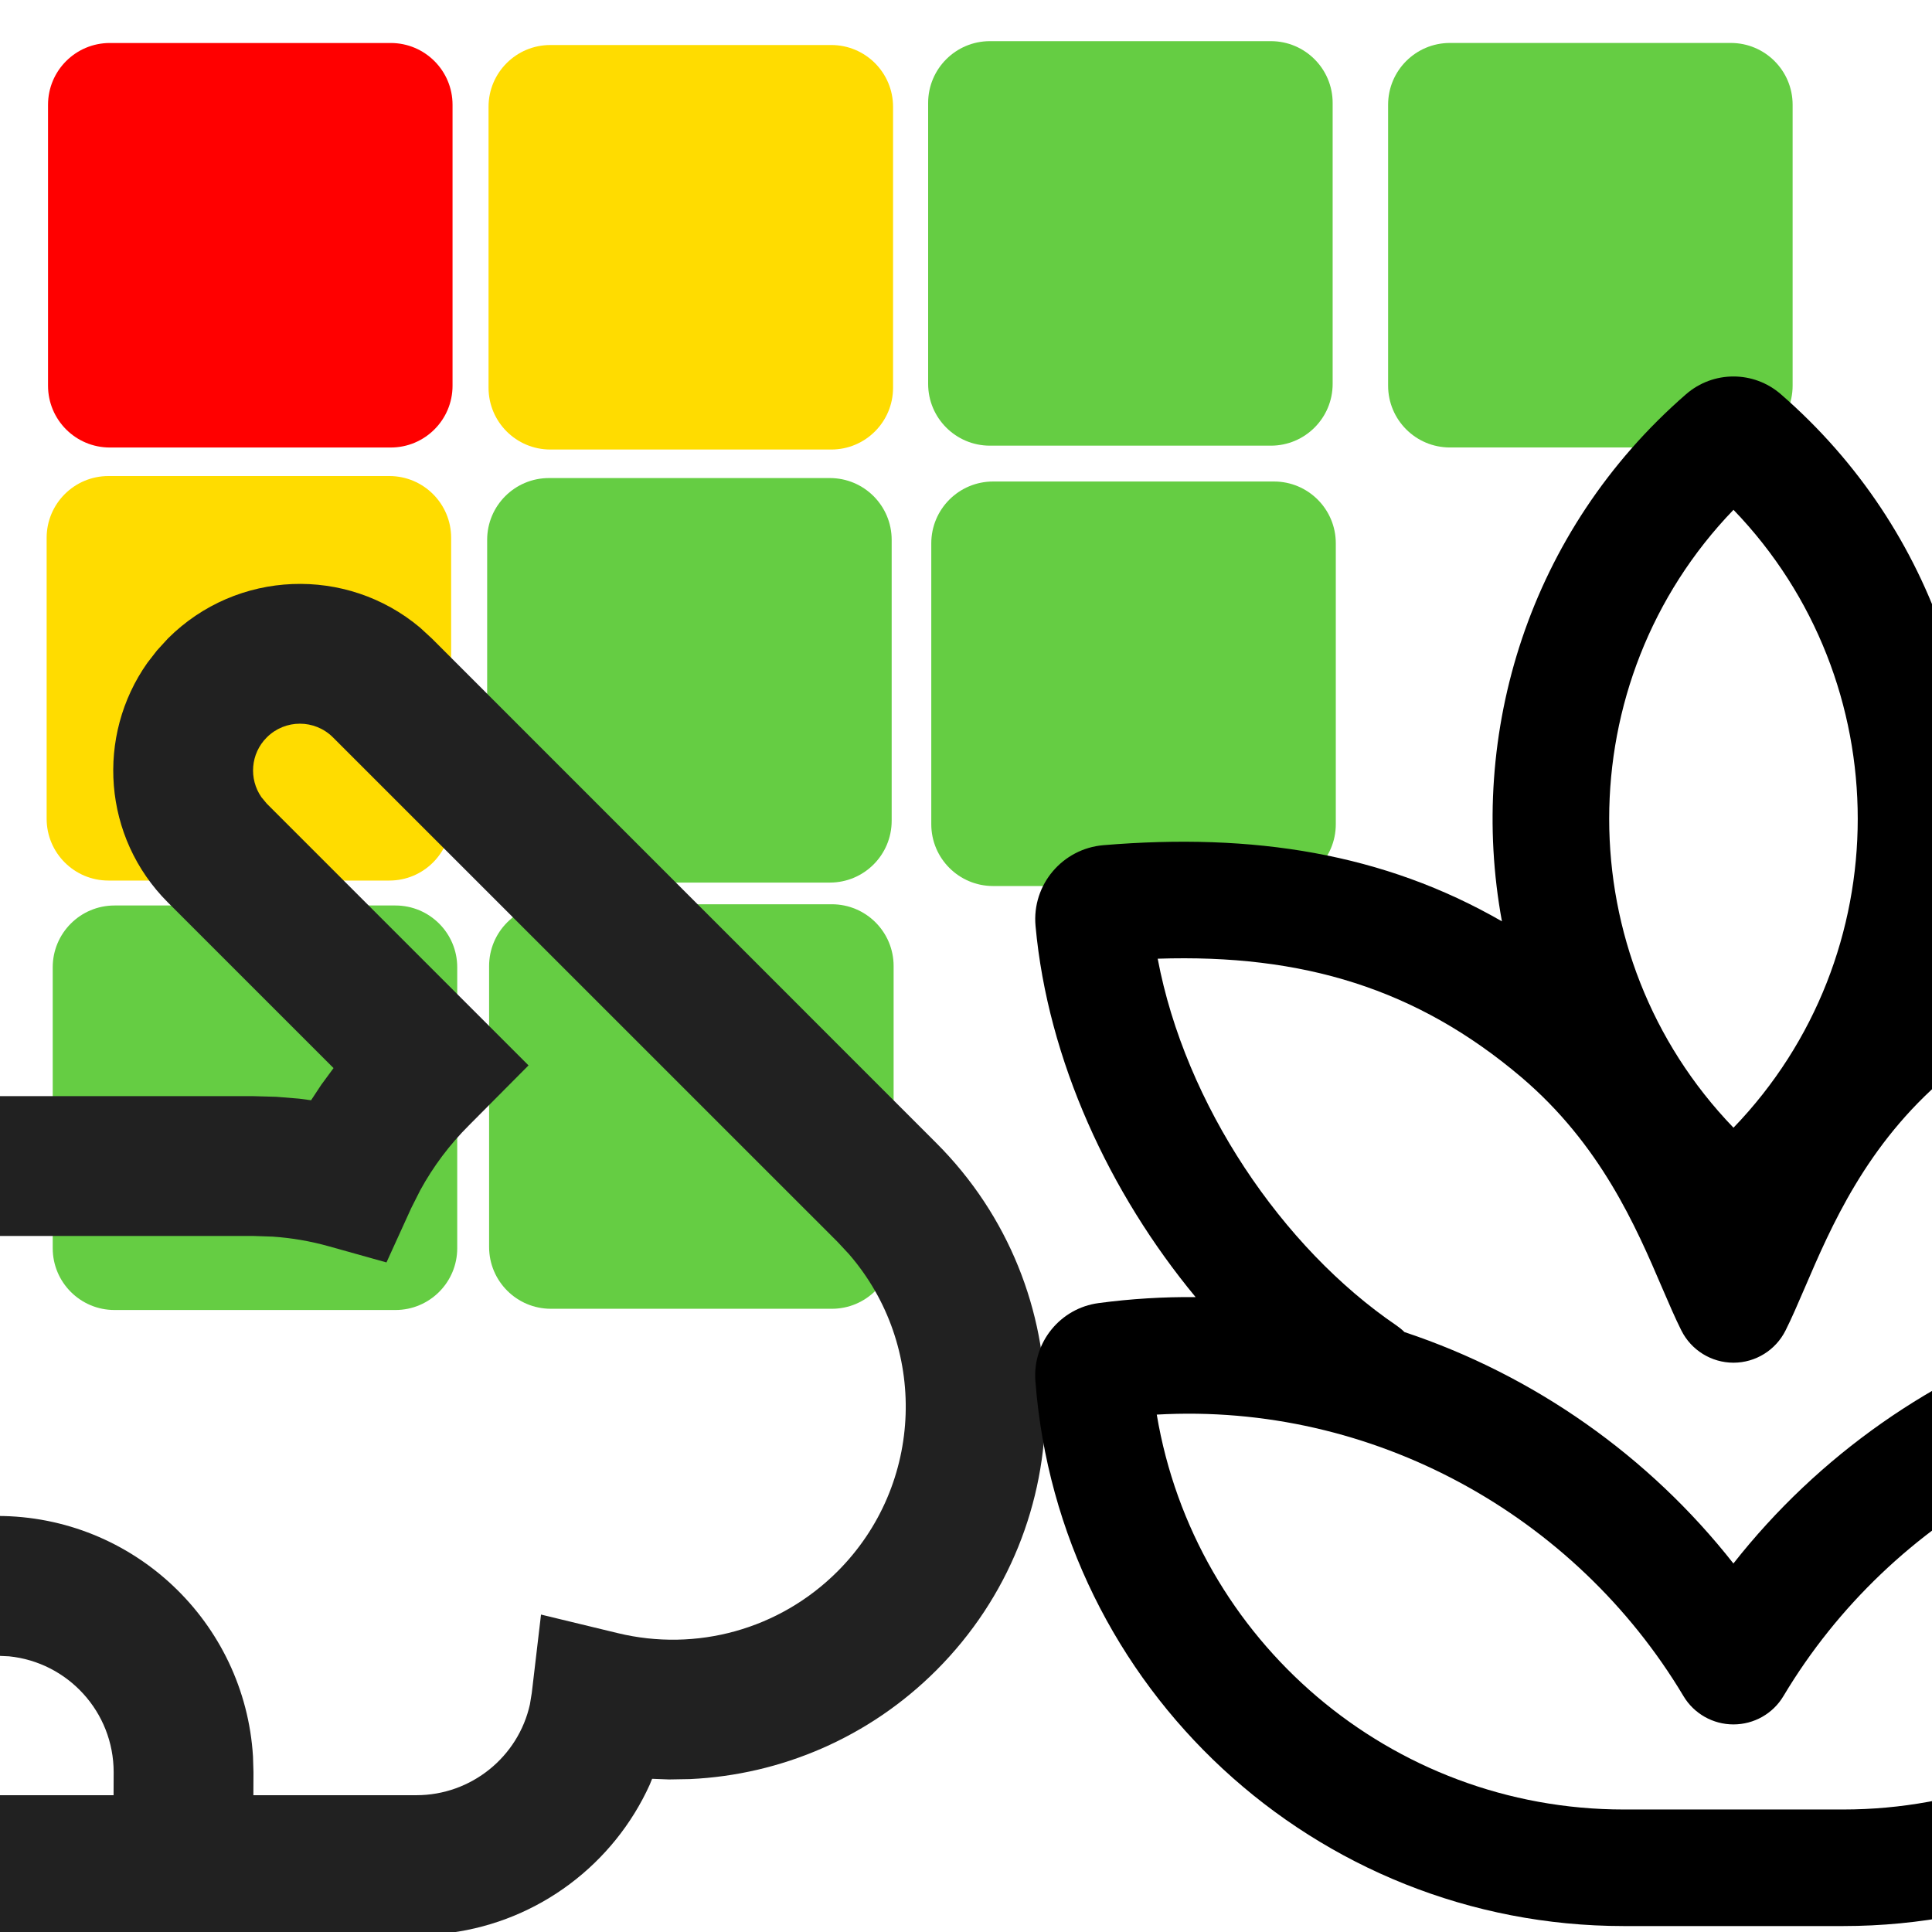 <?xml version="1.0" encoding="utf-8"?>
<svg viewBox="0 0 500 500" xmlns="http://www.w3.org/2000/svg" xmlns:bx="https://boxy-svg.com">
  <defs>
    <linearGradient id="color-1" gradientUnits="userSpaceOnUse">
      <stop style="stop-color: rgb(255, 220, 0)"/>
    </linearGradient>
    <linearGradient id="color-2" gradientUnits="userSpaceOnUse" bx:pinned="true">
      <stop style="stop-color: rgb(101, 205, 67)"/>
    </linearGradient>
  </defs>
  <g transform="matrix(5.816, 0, 0, 5.816, -5.019, -6.32)" style="">
    <defs/>
    <path d="M 5.75 3 L 18.25 3 C 19.769 3 21 4.231 21 5.75 L 21 18.25 C 21 19.769 19.769 21 18.25 21 L 5.75 21 C 4.231 21 3 19.769 3 18.25 L 3 5.75 C 3 4.231 4.231 3 5.75 3 Z" style="fill: rgb(255, 0, 0);"/>
  </g>
  <g transform="matrix(5.816, 0, 0, 5.816, 108.987, -5.798)" style="">
    <defs/>
    <path d="M 5.75 3 L 18.25 3 C 19.769 3 21 4.231 21 5.75 L 21 18.25 C 21 19.769 19.769 21 18.25 21 L 5.75 21 C 4.231 21 3 19.769 3 18.25 L 3 5.75 C 3 4.231 4.231 3 5.75 3 Z" style="fill: rgb(255, 220, 0);"/>
  </g>
  <g transform="matrix(5.816, 0, 0, 5.816, -5.378, 105.751)" style="">
    <defs/>
    <path d="M 5.75 3 L 18.25 3 C 19.769 3 21 4.231 21 5.75 L 21 18.25 C 21 19.769 19.769 21 18.25 21 L 5.75 21 C 4.231 21 3 19.769 3 18.25 L 3 5.75 C 3 4.231 4.231 3 5.75 3 Z" style="fill: url('#color-1');"/>
  </g>
  <g transform="matrix(5.816, 0, 0, 5.816, 108.628, 106.273)" style="">
    <defs/>
    <path d="M 5.75 3 L 18.25 3 C 19.769 3 21 4.231 21 5.75 L 21 18.25 C 21 19.769 19.769 21 18.25 21 L 5.75 21 C 4.231 21 3 19.769 3 18.25 L 3 5.75 C 3 4.231 4.231 3 5.75 3 Z" style="fill: url('#color-2');"/>
  </g>
  <g transform="matrix(5.816, 0, 0, 5.816, 222.753, -6.798)" style="">
    <defs/>
    <path d="M 5.75 3 L 18.25 3 C 19.769 3 21 4.231 21 5.75 L 21 18.25 C 21 19.769 19.769 21 18.25 21 L 5.75 21 C 4.231 21 3 19.769 3 18.25 L 3 5.75 C 3 4.231 4.231 3 5.75 3 Z" style="fill: rgb(101, 205, 67);"/>
  </g>
  <g transform="matrix(5.816, 0, 0, 5.816, -3.805, 216.892)" style="">
    <defs/>
    <path d="M 5.75 3 L 18.25 3 C 19.769 3 21 4.231 21 5.75 L 21 18.25 C 21 19.769 19.769 21 18.25 21 L 5.75 21 C 4.231 21 3 19.769 3 18.25 L 3 5.75 C 3 4.231 4.231 3 5.75 3 Z" style="fill: url('#color-2');"/>
  </g>
  <g transform="matrix(5.816, 0, 0, 5.816, 341.793, -6.331)" style="">
    <defs/>
    <path d="M 5.75 3 L 18.25 3 C 19.769 3 21 4.231 21 5.75 L 21 18.25 C 21 19.769 19.769 21 18.25 21 L 5.75 21 C 4.231 21 3 19.769 3 18.25 L 3 5.75 C 3 4.231 4.231 3 5.75 3 Z" style="fill: rgb(101, 205, 67);"/>
  </g>
  <g transform="matrix(5.816, 0, 0, 5.816, 223.567, 107.166)" style="">
    <defs/>
    <path d="M 5.75 3 L 18.25 3 C 19.769 3 21 4.231 21 5.75 L 21 18.25 C 21 19.769 19.769 21 18.25 21 L 5.75 21 C 4.231 21 3 19.769 3 18.25 L 3 5.75 C 3 4.231 4.231 3 5.75 3 Z" style="fill: rgb(101, 205, 67);"/>
  </g>
  <g transform="matrix(5.816, 0, 0, 5.816, 109.132, 216.574)" style="">
    <defs/>
    <path d="M 5.75 3 L 18.25 3 C 19.769 3 21 4.231 21 5.75 L 21 18.25 C 21 19.769 19.769 21 18.25 21 L 5.75 21 C 4.231 21 3 19.769 3 18.25 L 3 5.75 C 3 4.231 4.231 3 5.75 3 Z" style="fill: url('#color-2');"/>
  </g>
  <g transform="matrix(24.122, 0, 0, 24.122, -260.097, 42.463)" style="">
    <defs/>
    <path d="M7.75 19C6.287 19 5.092 17.859 5.005 16.418L5 16.25L5 14.999C3.343 14.999 2 13.656 2 12C2 10.343 3.343 9 5 9C6.074 9 7.031 9.569 7.562 10.439C8.074 10.193 8.642 10.042 9.241 10.008L9.5 10H13.499L13.748 10.007L13.993 10.027L14.12 10.044L14.23 9.877L14.361 9.699L12.584 7.922C11.884 7.223 11.811 6.134 12.363 5.352L12.467 5.218L12.584 5.09C13.325 4.35 14.502 4.311 15.289 4.973L15.416 5.09L20.828 10.503C22.39 12.065 22.39 14.598 20.828 16.16C20.108 16.88 19.163 17.282 18.186 17.327L17.961 17.331L17.779 17.324L17.753 17.388C17.367 18.238 16.564 18.85 15.615 18.976L15.423 18.995L15.249 19H7.75ZM14.355 6.151C14.159 5.955 13.841 5.955 13.645 6.151C13.47 6.325 13.451 6.596 13.587 6.792L13.645 6.862L16.453 9.67L15.815 10.312C15.605 10.521 15.43 10.756 15.292 11.008L15.195 11.2L14.929 11.784L14.311 11.611C14.115 11.556 13.913 11.521 13.707 11.507L13.499 11.5H9.5C8.801 11.5 8.157 11.739 7.647 12.141L7.504 12.261L7.339 12.419L7.246 12.521L7.135 12.654L7.014 12.821L6.972 12.885C6.931 12.948 6.893 13.014 6.857 13.081L6.799 13.193L6.737 13.33L6.703 13.414L6.652 13.556L6.597 13.74C6.572 13.837 6.551 13.937 6.535 14.037L6.524 14.12L6.506 14.309L6.5 14.5V16.25C6.5 16.898 6.992 17.43 7.622 17.494L7.75 17.5L12.001 17.5L12.002 17.254C12.002 16.606 11.51 16.074 10.88 16.01L10.752 16.004H9.752C9.338 16.004 9.002 15.668 9.002 15.254C9.002 14.874 9.284 14.56 9.65 14.511L9.752 14.504H10.752C12.214 14.504 13.41 15.645 13.497 17.086L13.502 17.254L13.501 17.5L15.249 17.5C15.841 17.5 16.344 17.086 16.468 16.525L16.488 16.402L16.587 15.562L17.41 15.761C18.252 15.965 19.144 15.723 19.768 15.099C20.702 14.165 20.742 12.676 19.89 11.694L19.768 11.563L14.355 6.151ZM5 10.5C4.171 10.5 3.5 11.172 3.5 12C3.5 12.779 4.095 13.42 4.855 13.492L5 13.499L5.114 13.494L5.119 13.469C5.154 13.32 5.196 13.174 5.245 13.031L5.342 12.776L5.448 12.54L5.505 12.427L5.636 12.193L5.723 12.053L5.868 11.843L5.942 11.745L6.05 11.611L6.179 11.464L6.329 11.307C6.119 10.906 5.739 10.618 5.292 10.529L5.141 10.507L5 10.5Z" fill="#212121"/>
  </g>
  <g transform="matrix(20.11, 0, 0, 20.11, 207.306, 56.042)" style="">
    <defs/>
    <path d="M11.389 2.287C9.365 4.047 8.575 6.651 9.02 9.07C7.498 8.194 5.82 7.929 3.892 8.09C3.366 8.134 2.969 8.598 3.018 9.13C3.175 10.856 3.97 12.568 5.078 13.906C4.665 13.902 4.248 13.927 3.829 13.983C3.339 14.048 2.977 14.486 3.016 14.987C3.32 18.944 6.62 22 10.589 22H12.713L12.735 22H13.41C17.379 22 20.679 18.944 20.984 14.987C21.022 14.485 20.66 14.048 20.17 13.983C19.756 13.927 19.344 13.902 18.936 13.906C20.044 12.567 20.839 10.856 20.996 9.13C21.044 8.598 20.648 8.134 20.121 8.09C18.193 7.929 16.506 8.194 14.979 9.071C15.424 6.652 14.635 4.047 12.61 2.287C12.26 1.982 11.739 1.982 11.389 2.287ZM12 11.726C9.867 9.513 9.867 5.987 12 3.774C14.132 5.987 14.132 9.513 12 11.726ZM11.999 17.334C10.913 15.952 9.434 14.911 7.766 14.356C7.735 14.325 7.7 14.297 7.663 14.271C6.193 13.271 4.944 11.427 4.59 9.551C6.459 9.489 7.926 9.938 9.265 11.072C10.29 11.941 10.745 13 11.082 13.787C11.17 13.991 11.249 14.176 11.329 14.335C11.456 14.589 11.716 14.75 12 14.75C12.284 14.75 12.543 14.589 12.67 14.335C12.75 14.176 12.829 13.991 12.917 13.787C13.255 13 13.709 11.94 14.734 11.072C16.073 9.939 17.551 9.489 19.424 9.551C19.07 11.427 17.821 13.271 16.351 14.271C16.316 14.295 16.284 14.321 16.255 14.348C14.578 14.901 13.091 15.945 11.999 17.334ZM12.643 19.04C14.036 16.709 16.645 15.259 19.422 15.417C18.934 18.324 16.411 20.5 13.41 20.5H12.724L12.705 20.5H10.589C7.589 20.5 5.065 18.324 4.578 15.418C7.354 15.26 9.963 16.709 11.356 19.04C11.491 19.267 11.736 19.405 11.999 19.405C12.264 19.405 12.508 19.267 12.643 19.04Z" style=""/>
  </g>
</svg>